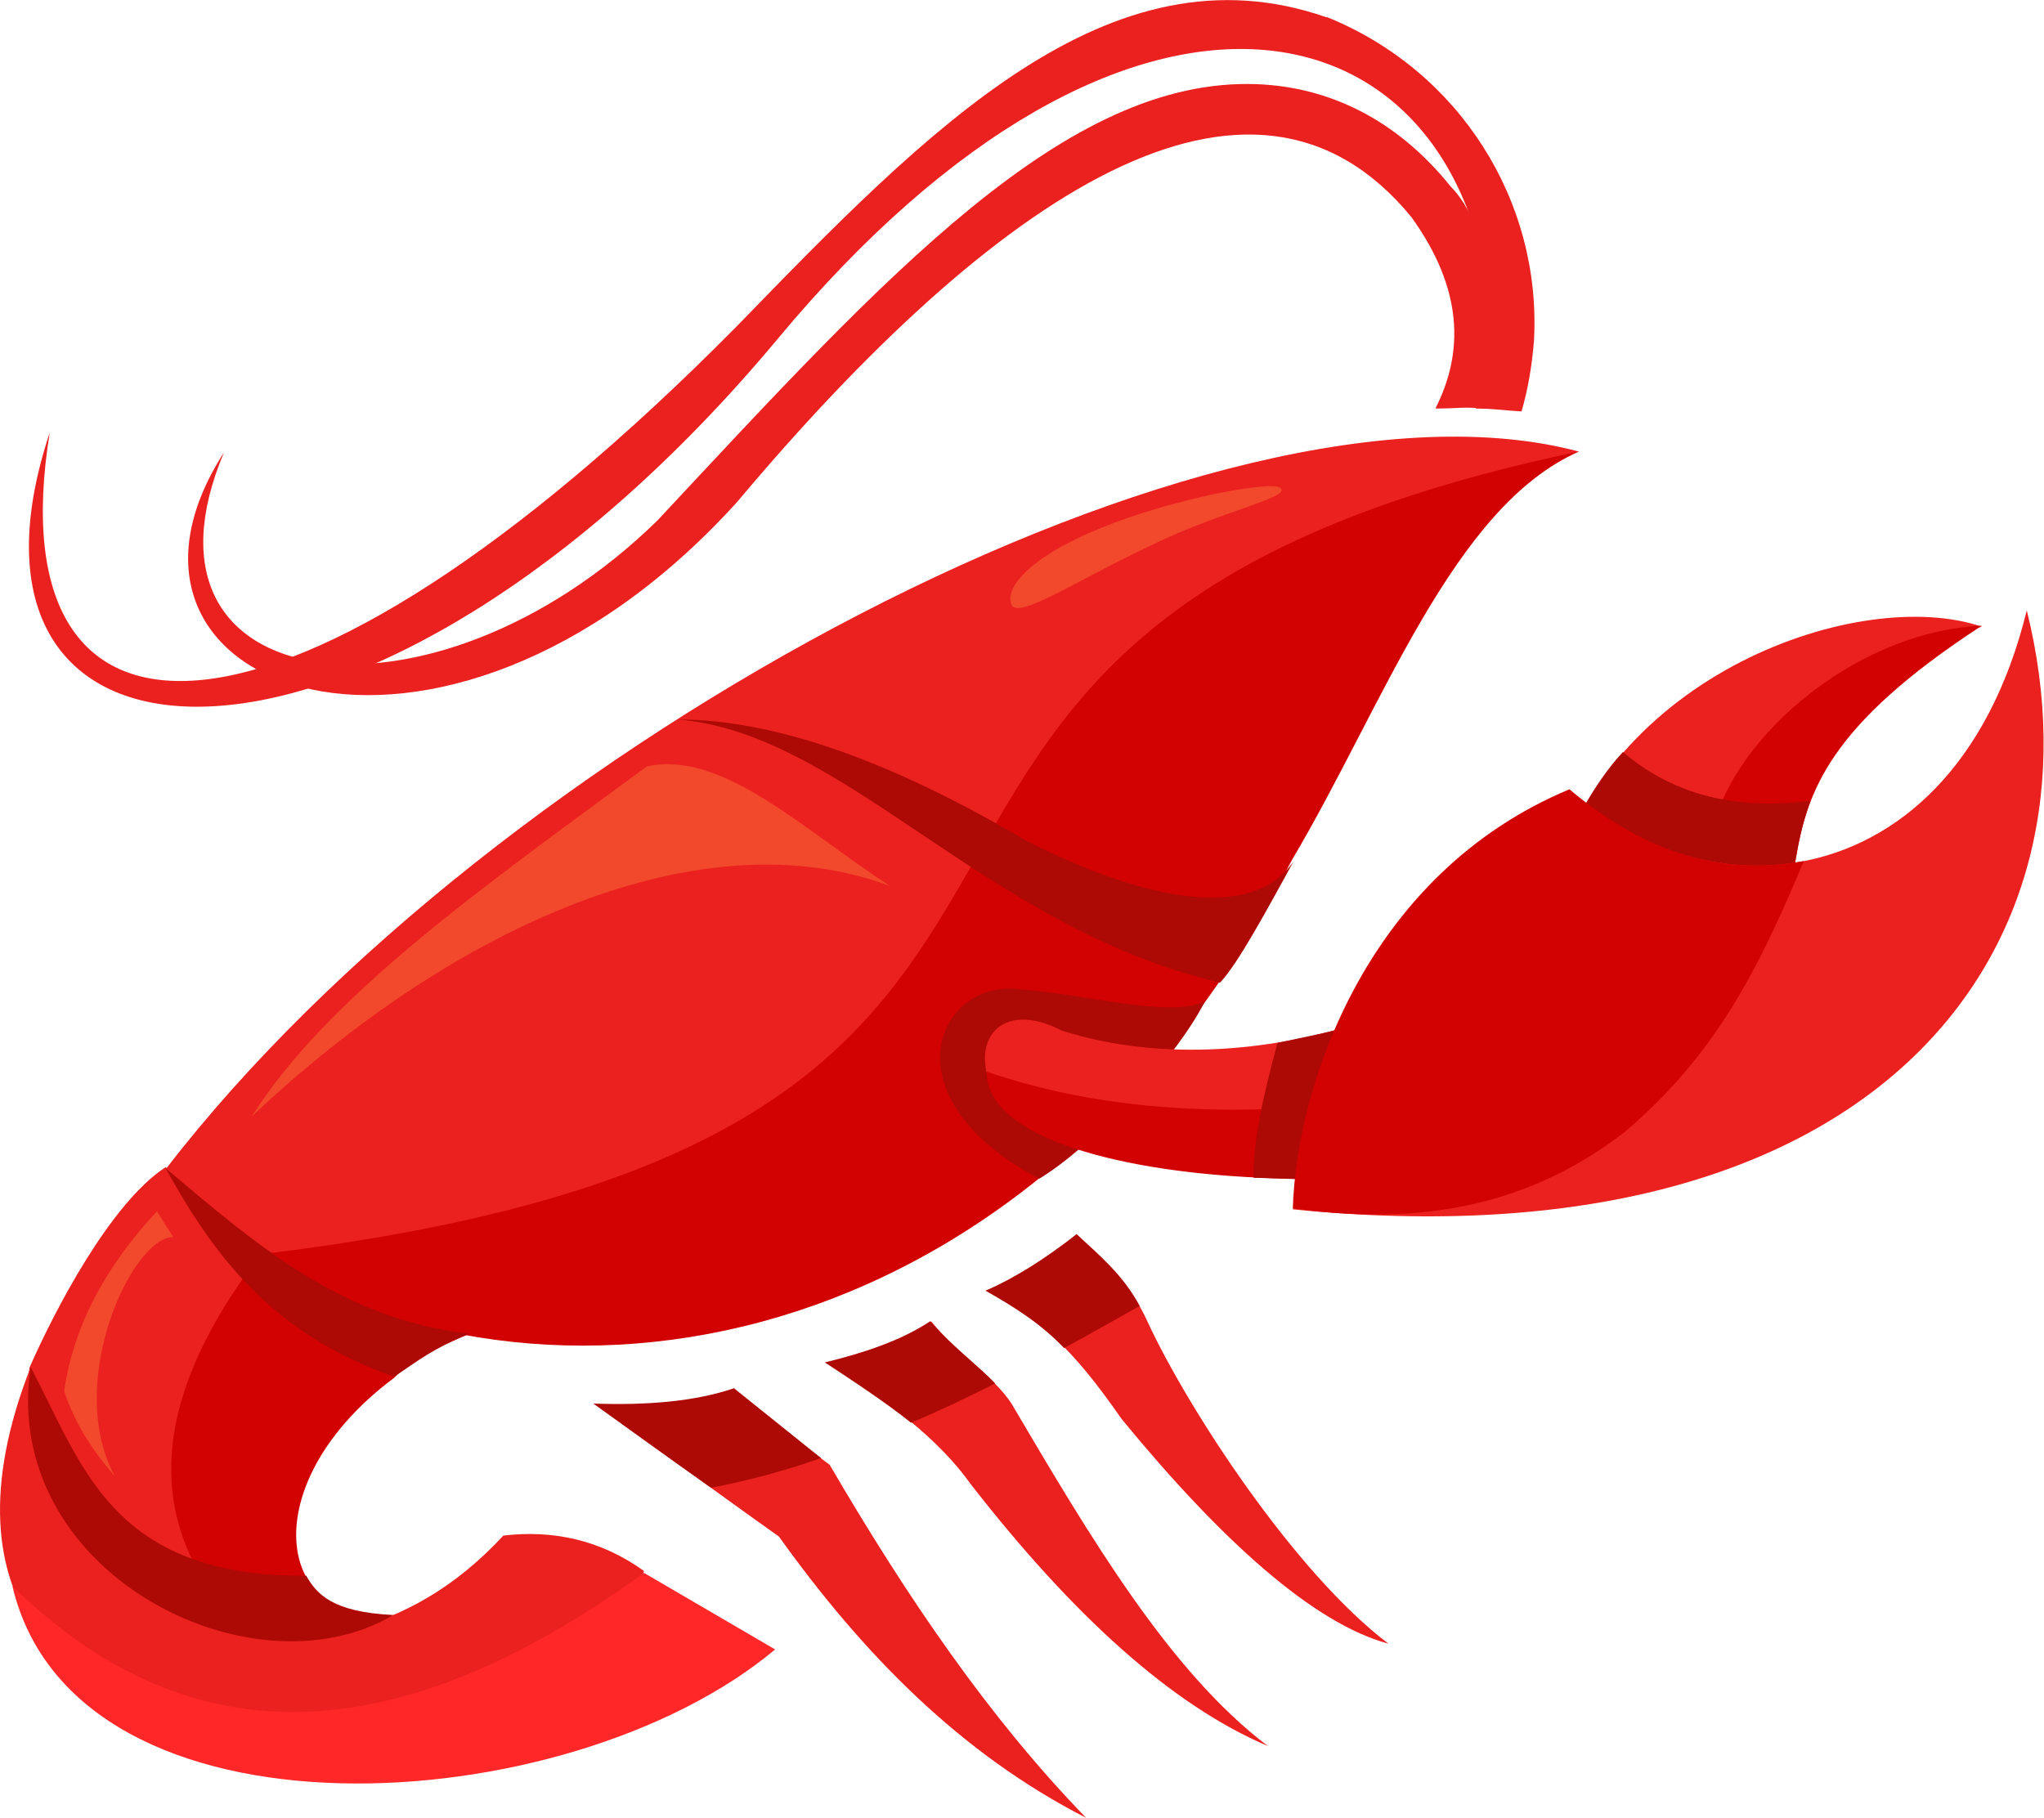 <svg version="1.1" id="图层_1" x="0px" y="0px" width="213.6px" height="190px" viewBox="0 0 213.6 190" enable-background="new 0 0 213.6 190" xml:space="preserve" xmlns:xml="http://www.w3.org/XML/1998/namespace" xmlns="http://www.w3.org/2000/svg" xmlns:xlink="http://www.w3.org/1999/xlink">
  <path fill="#D30202" d="M50.5,138.8c-3.5,1.5-7.2,2.9-9.3,5.2C25.1,156,29,173.2,45.7,168.2C18.4,177.7-1.6,167.7,3.1,143.1
	C7.8,134,12.6,126,17.3,122.2C27.9,129.9,38.4,138.2,50.5,138.8z" class="color c1"/>
  <path fill="#EB211F" d="M28.9,129c-15.397,18.8-14.1,33.5,0.5,44.9c-18.6-2.5-29.697-11-26.3-31C5.7,137,11.5,125.8,17.3,122
	L28.9,129z" class="color c2"/>
  <path fill="#D30202" d="M26.3,131.2c69.4-12.8,62-85.6,138.7-84c-13.2,5.8-20.5,26.7-30,42.7C108.8,140.8,59.4,151,26.3,131.2z" class="color c1"/>
  <path fill="#AD0905" d="M108.6,123.2c-16.3-8.601-10.5-20.9-2.1-19.8c7.1,0.5,15.397,3,19.397,1.3C122.7,111,113.9,120,108.6,123.2z
	" class="color c3"/>
  <path fill="#EB211F" d="M165,47.2c-92.5,19.3-32.603,71.7-138.7,84l-8.9-9.101C51.7,77.6,127.2,37.1,165,47.2z" class="color c2"/>
  <path fill="#EB211F" d="M3.2,142.9C2.1,167.5,32.6,182.2,52.6,160.5c5.103-0.6,10.103,0.4,14.7,3.7C59.4,188.4-16.3,192.7,3.2,142.9
	z" class="color c2"/>
  <path fill="#FF2727" d="M81,172.4l-13.7-8c-23.5,17-45.8,21.1-66,1.397C7.9,193.7,59.3,190.6,81,172.4z" class="color c4"/>
  <path fill="#AD0905" d="M41.2,143.9C28.3,139.4,22.3,131.1,17.3,122.1c9.5,8,18.3,15.7,31.7,17.301C45.2,141,43.7,142.2,41.2,143.9z
	" class="color c3"/>
  <path fill="#AD0905" d="M3.2,142.9C8.6,153,11.5,164.8,32,164.7c1.1,1.899,2.7,3.8,9.1,4.1C26.3,177.6,0,164.3,3.2,142.9z" class="color c3"/>
  <path fill="#AD0905" d="M70.8,75.2c10,0,22.1,4.2,36.5,12.7c12.2,6.2,23.6,8.5,27.9,2.1c-2.7,4.9-5.803,10.7-7.7,12.7
	C103,97,88.3,76.6,70.8,75.2z" class="color c3"/>
  <path fill="#EB211F" d="M76.4,145.4L86.7,153.1c8,13.7,16.6,26.4,26.8,36.9c-13.103-6.7-23.3-17.1-32.103-29.4
	c-7.6-5.397-13.8-10-18.897-13.699C68.3,147.5,72.4,146.8,76.4,145.4z M101.5,155.2c10.6,13.6,20.897,23,31,27.3
	c-10.2-7.7-18.5-21.7-26.8-35.8c-1.9-2.9-5.303-4.8-8.4-8.601c-2.1,2.301-8.4,4.398-11,4.301C92.7,146.3,98.1,150.4,101.5,155.2z
	 M117.2,148.3c10.5,12.8,20.1,21.4,27.897,23.5c-9.8-7.399-21-24.6-25.2-33.7c-1.8-4-4.6-6.397-7.397-9.1c-2.7,2.7-6.2,4.9-9.5,5.9
	C108.7,137.9,112,140.8,117.2,148.3z" class="color c2"/>
  <g>
    <path fill="#AD0905" d="M97.2,138.1c-3,2-6.9,3.301-11,4.301c3.5,2.302,6.5,4.302,9,6.302c2.897-1.2,5.8-2.603,8.8-4.103
		C102.2,142.7,99.7,140.9,97.2,138.1z" class="color c3"/>
    <path fill="#AD0905" d="M112.5,129c-3.2,2.5-6.3,4.5-9.5,5.9c3.3,1.897,5.8,3.5,8.2,6c2.6-1.4,5.197-2.9,7.897-4.4
		C117.4,133.3,114.9,131.2,112.5,129z" class="color c3"/>
    <path fill="#AD0905" d="M85.8,152.4l-9.1-7.301C72.6,146.5,67.5,146.9,62,146.7c3.5,2.5,7.6,5.5,12.3,8.8
		C78,154.8,81.8,153.8,85.8,152.4z" class="color c3"/>
  </g>
  <path fill="#EB211F" d="M110.9,107.7c-6.3-3.3-10,1.1-6.8,7c16.3,13.399,66.7,10.7,77.8-25.1c3.2-10.7,11.303-20.1,25.2-24.1
	c-12.6-4.3-39.397,4.8-45.2,27.8C159.3,102.3,132.5,114.6,110.9,107.7z" class="color c2"/>
  <path fill="#D30202" d="M178.7,87.9C180.3,77.7,193.6,66,207.1,65.4c-32.1,20.9-8.897,27.8-32.6,49.7
	c-15.2,11.801-71.5,10.7-71.4-3.1c13.603,4.7,30.3,5.3,50.4,1.5C166.1,110.3,176.3,102.6,178.7,87.9z" class="color c1"/>
  <path fill="#AD0905" d="M133.5,109c-1.5,5.5-2.603,10.5-2.5,14.1l6.2,0.2c0.1-5.399,1.5-10.7,3.697-16
	C138.9,107.9,136.3,108.4,133.5,109z" class="color c3"/>
  <path fill="#AD0905" d="M169.6,78.6c4.7,4,10.9,6.2,19.603,5.1c-0.803,2.1-1.4,4.7-1.803,7.7c-9.1,0.1-17-1.3-22.1-6.7
	C166.6,82.4,168,80.3,169.6,78.6z" class="color c3"/>
  <path fill="#EB211F" d="M164,82.5c6.6,6.1,15.2,8.9,23.3,7.7c0.2,0,0.5-0.1,0.7-0.1c10.3-1.8,19.8-10,23.8-26.3
	c8.9,35.8-15.9,68.7-76.7,62.601C139.8,112.5,144,97.5,164,82.5z" class="color c2"/>
  <path fill="#D30202" d="M169.8,118.3c-11.1,8.601-23.1,9.601-34.7,8c0.4-12.899,7.8-35,28.9-43.8c7.3,6.1,15.2,9.2,24.5,7.5
	C183.7,101.5,179.2,110.3,169.8,118.3z" class="color c1"/>
  <path opacity="0.62" fill="#F76035" enable-background="new    " d="M67.6,80.1C50.2,92.9,34.2,104.2,26.3,116.7
	C47.6,96.6,73.4,85.3,93,92.6C83.9,86.7,75.5,78.4,67.6,80.1z" class="color c5"/>
  <path opacity="0.62" fill="#F76035" enable-background="new    " d="M133.8,51c-0.9-0.8-11.2,1.1-18.8,4.2c-7.8,3.2-10,6.4-9.3,8
	c0.697,1.6,6.897-2.6,14.6-6.2C127.6,53.4,135,52,133.8,51z" class="color c5"/>
  <path fill="#EB211F" d="M155.9,33.8c-0.1,3.3-0.697,6.3-1.697,8.9c1.897,0,2.897,0.2,4.8,0.3c0.7-2.4,1.1-4.9,1.3-7.4
	c0.8-14.6-7.8-28.2-21.6-33.8H138.6C115.9-6.1,97,13.5,76.9,34.2C30,81.6-0.7,81.4,5.2,45.2c-12.9,38.9,34,40.6,76-9.7
	C118.1-8.9,153.4-0.4,155.9,33.8z" class="color c2"/>
  <path fill="#EB211F" d="M147.5,22.7c5.397,7.5,5.5,14.1,2.5,20c2.5,0,2.7-0.2,5.1,0c2.603-1.8,1.8-17.9-3.5-23.2
	c-5.7-7.1-12.8-10.4-20.2-10.7c-20-0.8-38.8,20-62.697,45.6c-23.5,23-56.2,18.8-45.303-7.1C7.4,72.2,46,86.7,77,52.5
	C103.8,20.6,130.7,2.2,147.5,22.7z" class="color c2"/>
  <path opacity="0.62" fill="#F76035" enable-background="new    " d="M16.4,126.6C11.1,132.3,7.7,138.5,6.7,145.4
	c1,3,2.6,5.8,5.3,8.897c-5.3-9.8,1.8-25,6.1-25L16.4,126.6z" class="color c5"/>
</svg>